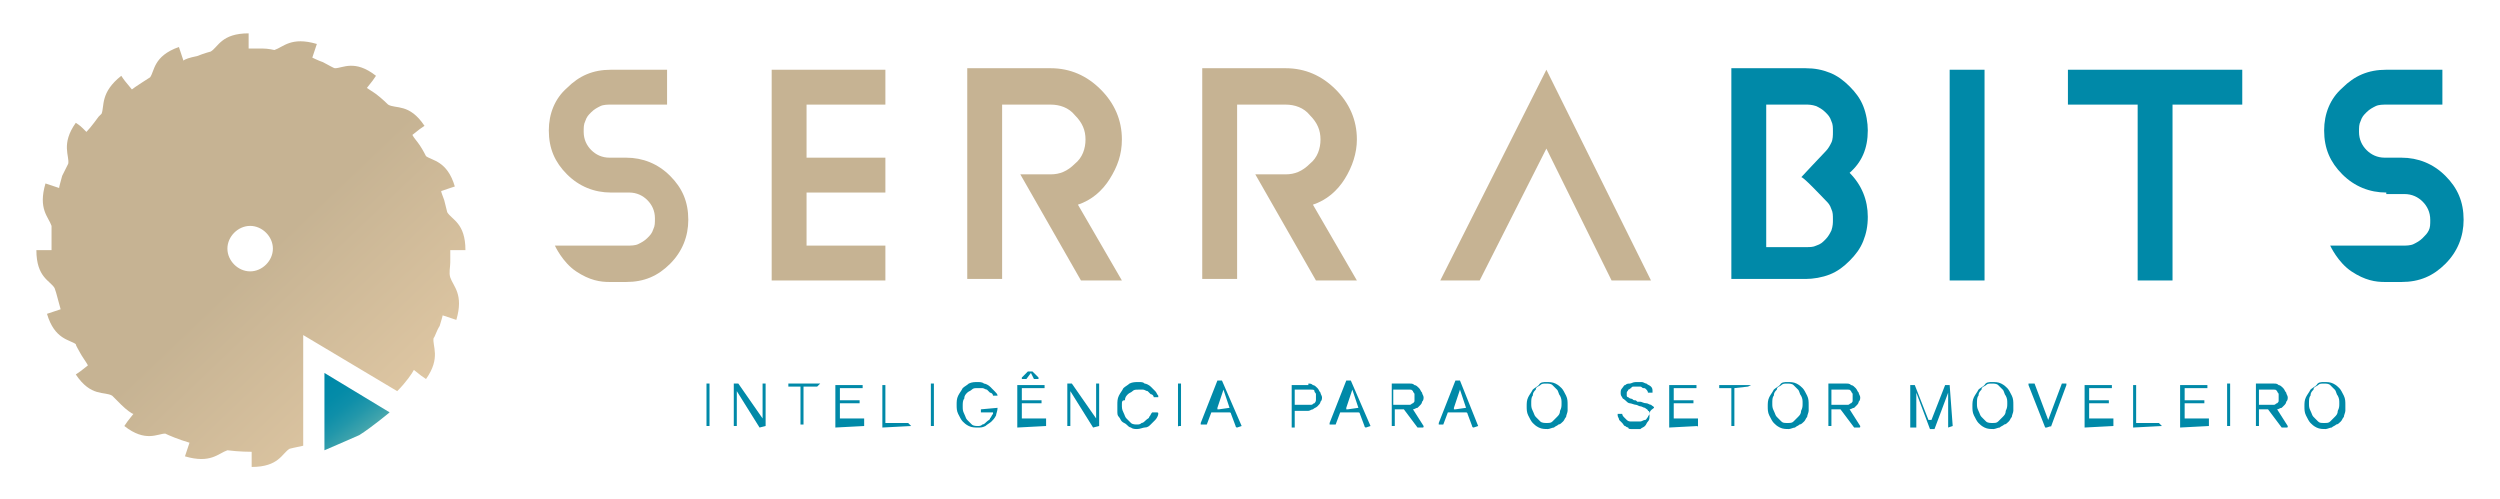 <?xml version="1.0" encoding="utf-8"?>
<!-- Generator: Adobe Illustrator 22.1.0, SVG Export Plug-In . SVG Version: 6.00 Build 0)  -->
<svg version="1.1" id="Camada_1" xmlns="http://www.w3.org/2000/svg" xmlns:xlink="http://www.w3.org/1999/xlink" x="0px" y="0px"
	 viewBox="0 0 164.9 32.9" style="enable-background:new 0 0 164.9 32.9;" xml:space="preserve">
<style type="text/css">
	.st0{fill:#C6B393;}
	.st1{fill:#0089A8;}
	.st2{fill:url(#SVGID_1_);}
	.st3{fill:url(#SVGID_2_);}
</style>
<g>
	<path class="st0" d="M58.4,4.6v2.3h-5.2v3.5h5.2v2.3h-5.2v3.5h5.2v2.3h-7.5V4.6H58.4z"/>
	<path class="st0" d="M73.2,11.8C73.7,11,74,10.2,74,9.2c0-1.3-0.5-2.4-1.4-3.3c-0.9-0.9-2-1.4-3.3-1.4h-5.5v13.9h2.3v-2.2v-2.4
		v-2.3V8.4V6.9h3.2c0.6,0,1.2,0.2,1.6,0.7c0.5,0.5,0.7,1,0.7,1.6c0,0.6-0.2,1.2-0.7,1.6c-0.5,0.5-1,0.7-1.6,0.7l-2,0l4,7H74l-2.9-5
		C72,13.2,72.7,12.6,73.2,11.8z"/>
	<path class="st0" d="M88.7,11.8c0.5-0.8,0.8-1.7,0.8-2.6c0-1.3-0.5-2.4-1.4-3.3c-0.9-0.9-2-1.4-3.3-1.4h-5.5v13.9h2.3v-2.2v-2.4
		v-2.3V8.4V6.9h3.2c0.6,0,1.2,0.2,1.6,0.7c0.5,0.5,0.7,1,0.7,1.6c0,0.6-0.2,1.2-0.7,1.6c-0.5,0.5-1,0.7-1.6,0.7l-2,0l4,7h2.7l-2.9-5
		C87.5,13.2,88.2,12.6,88.7,11.8z"/>
	<polygon class="st0" points="106.3,18.5 108.9,18.5 102,4.6 95,18.5 97.6,18.5 102,9.8 	"/>
	<path class="st1" d="M128.6,4.6h2.3v13.9h-2.3V4.6z"/>
	<path class="st1" d="M136.3,4.6h11.6v2.3h-4.6v11.6H141V6.9h-4.6V4.6z"/>
	<path class="st1" d="M157.4,12.7c-1.1,0-2.1-0.4-2.9-1.2c-0.8-0.8-1.2-1.7-1.2-2.9c0-1.1,0.4-2.1,1.2-2.8c0.8-0.8,1.7-1.2,2.9-1.2
		h3.7v2.3h-3.7c-0.2,0-0.5,0-0.7,0.1c-0.2,0.1-0.4,0.2-0.6,0.4c-0.2,0.2-0.3,0.3-0.4,0.6c-0.1,0.2-0.1,0.4-0.1,0.7
		c0,0.5,0.2,0.9,0.5,1.2c0.3,0.3,0.7,0.5,1.2,0.5h1.1c1.1,0,2.1,0.4,2.9,1.2c0.8,0.8,1.2,1.7,1.2,2.9c0,1.1-0.4,2.1-1.2,2.9
		c-0.8,0.8-1.7,1.2-2.9,1.2c0,0-0.8,0-1.1,0c-0.6,0-1.3-0.1-2.2-0.7c-0.9-0.6-1.4-1.7-1.4-1.7h4.8c0.2,0,0.5,0,0.7-0.1
		c0.2-0.1,0.4-0.2,0.6-0.4c0.2-0.2,0.3-0.3,0.4-0.5c0.1-0.2,0.1-0.4,0.1-0.7c0-0.5-0.2-0.9-0.5-1.2c-0.3-0.3-0.7-0.5-1.2-0.5H157.4z
		"/>
	<path class="st0" d="M40.3,12.7c-1.1,0-2.1-0.4-2.9-1.2c-0.8-0.8-1.2-1.7-1.2-2.9c0-1.1,0.4-2.1,1.2-2.8c0.8-0.8,1.7-1.2,2.9-1.2
		H44v2.3h-3.7c-0.2,0-0.5,0-0.7,0.1c-0.2,0.1-0.4,0.2-0.6,0.4c-0.2,0.2-0.3,0.3-0.4,0.6c-0.1,0.2-0.1,0.4-0.1,0.7
		c0,0.5,0.2,0.9,0.5,1.2c0.3,0.3,0.7,0.5,1.2,0.5h1.1c1.1,0,2.1,0.4,2.9,1.2c0.8,0.8,1.2,1.7,1.2,2.9c0,1.1-0.4,2.1-1.2,2.9
		c-0.8,0.8-1.7,1.2-2.9,1.2c0,0-0.8,0-1.1,0c-0.6,0-1.3-0.1-2.2-0.7c-0.9-0.6-1.4-1.7-1.4-1.7h4.8c0.2,0,0.5,0,0.7-0.1
		c0.2-0.1,0.4-0.2,0.6-0.4c0.2-0.2,0.3-0.3,0.4-0.6c0.1-0.2,0.1-0.4,0.1-0.7c0-0.5-0.2-0.9-0.5-1.2c-0.3-0.3-0.7-0.5-1.2-0.5H40.3z"
		/>
	<path class="st1" d="M123.2,8.6c0-0.5-0.1-1.1-0.3-1.6c-0.2-0.5-0.5-0.9-0.9-1.3c-0.4-0.4-0.8-0.7-1.3-0.9c-0.5-0.2-1-0.3-1.6-0.3
		h-4.9v13.9h4.9c0.5,0,1.1-0.1,1.6-0.3c0.5-0.2,0.9-0.5,1.3-0.9c0.4-0.4,0.7-0.8,0.9-1.3c0.2-0.5,0.3-1,0.3-1.6
		c0-1.1-0.4-2.1-1.2-2.9C122.8,10.7,123.2,9.8,123.2,8.6z M120.4,13.2c0.2,0.2,0.3,0.3,0.4,0.6c0.1,0.2,0.1,0.4,0.1,0.7
		c0,0.2,0,0.4-0.1,0.7c-0.1,0.2-0.2,0.4-0.4,0.6c-0.2,0.2-0.3,0.3-0.6,0.4c-0.2,0.1-0.4,0.1-0.7,0.1h-2.6v-1.6v-1.8v-2.3v-2V6.9h2.6
		c0.2,0,0.4,0,0.7,0.1c0.2,0.1,0.4,0.2,0.6,0.4c0.2,0.2,0.3,0.3,0.4,0.6c0.1,0.2,0.1,0.4,0.1,0.7c0,0.2,0,0.5-0.1,0.7
		c-0.1,0.2-0.2,0.4-0.4,0.6c-0.2,0.2-1.6,1.7-1.6,1.7l0,0C118.8,11.5,120.3,13.1,120.4,13.2z"/>
	<g>
		<path class="st1" d="M46.6,28.1l0-2.8c0,0,0,0,0,0c0,0,0,0,0,0h0.2c0,0,0,0,0,0c0,0,0,0,0,0l0,2.8c0,0,0,0,0,0c0,0,0,0,0,0
			L46.6,28.1C46.6,28.2,46.6,28.2,46.6,28.1C46.6,28.2,46.6,28.1,46.6,28.1z"/>
		<path class="st1" d="M50.5,28.1C50.5,28.1,50.5,28.2,50.5,28.1C50.5,28.2,50.5,28.2,50.5,28.1l-0.4,0.1c0,0,0,0,0,0c0,0,0,0,0,0
			l-1.5-2.4c0,0,0,0,0,0c0,0,0,0,0,0l0,2.3c0,0,0,0,0,0c0,0,0,0,0,0h-0.2c0,0,0,0,0,0c0,0,0,0,0,0l0-2.8c0,0,0,0,0,0c0,0,0,0,0,0
			h0.2c0,0,0,0,0.1,0l1.6,2.3c0,0,0,0,0,0c0,0,0,0,0,0l0-2.3c0,0,0,0,0,0c0,0,0,0,0,0h0.2c0,0,0,0,0,0c0,0,0,0,0,0L50.5,28.1z"/>
		<path class="st1" d="M53.9,25.5C53.9,25.5,53.9,25.5,53.9,25.5C53.9,25.5,53.9,25.5,53.9,25.5L53,25.5c0,0,0,0,0,0c0,0,0,0,0,0
			l0,2.5c0,0,0,0,0,0c0,0,0,0,0,0h-0.2c0,0,0,0,0,0c0,0,0,0,0,0l0-2.5c0,0,0,0,0,0c0,0,0,0,0,0h-0.8c0,0,0,0,0,0c0,0,0,0,0,0l0-0.2
			c0,0,0,0,0,0c0,0,0,0,0,0h2.1c0,0,0,0,0,0c0,0,0,0,0,0L53.9,25.5z"/>
		<path class="st1" d="M57,28.1C57,28.1,57,28.2,57,28.1C57,28.2,57,28.2,57,28.1l-1.9,0.1c0,0,0,0,0,0c0,0,0,0,0,0l0-2.8
			c0,0,0,0,0,0c0,0,0,0,0,0h1.8c0,0,0,0,0,0c0,0,0,0,0,0l0,0.2c0,0,0,0,0,0c0,0,0,0,0,0h-1.5c0,0,0,0,0,0c0,0,0,0,0,0l0,0.8
			c0,0,0,0,0,0c0,0,0,0,0,0h1.3c0,0,0,0,0,0c0,0,0,0,0,0l0,0.2c0,0,0,0,0,0c0,0,0,0,0,0h-1.3c0,0,0,0,0,0c0,0,0,0,0,0l0,1
			c0,0,0,0,0,0c0,0,0,0,0,0h1.5c0,0,0,0,0.1,0c0,0,0,0,0,0L57,28.1z"/>
		<path class="st1" d="M60.1,28.1C60.1,28.1,60.1,28.2,60.1,28.1C60.1,28.2,60.1,28.2,60.1,28.1l-1.9,0.1c0,0,0,0,0,0c0,0,0,0,0,0
			l0-2.8c0,0,0,0,0,0c0,0,0,0,0,0h0.2c0,0,0,0,0,0c0,0,0,0,0,0l0,2.5c0,0,0,0,0,0c0,0,0,0,0,0h1.5c0,0,0,0,0,0c0,0,0,0,0,0
			L60.1,28.1z"/>
		<path class="st1" d="M61.4,28.1l0-2.8c0,0,0,0,0,0c0,0,0,0,0,0h0.2c0,0,0,0,0,0c0,0,0,0,0,0l0,2.8c0,0,0,0,0,0c0,0,0,0,0,0
			L61.4,28.1C61.4,28.2,61.4,28.2,61.4,28.1C61.4,28.2,61.4,28.1,61.4,28.1z"/>
		<path class="st1" d="M65.8,26.9c0,0.2-0.1,0.4-0.1,0.5c-0.1,0.2-0.2,0.3-0.3,0.4c-0.1,0.1-0.3,0.2-0.4,0.3
			c-0.2,0.1-0.3,0.1-0.5,0.1c-0.2,0-0.4,0-0.6-0.1c-0.2-0.1-0.3-0.2-0.4-0.3c-0.1-0.1-0.2-0.3-0.3-0.5c-0.1-0.2-0.1-0.4-0.1-0.6
			c0-0.2,0-0.4,0.1-0.6c0.1-0.2,0.2-0.3,0.3-0.5c0.1-0.1,0.3-0.2,0.4-0.3c0.2-0.1,0.4-0.1,0.6-0.1c0.1,0,0.3,0,0.4,0.1
			c0.1,0,0.3,0.1,0.4,0.2c0.1,0.1,0.2,0.2,0.3,0.3c0.1,0.1,0.2,0.2,0.2,0.3c0,0,0,0,0,0c0,0,0,0,0,0c0,0,0,0,0,0c0,0,0,0,0,0h-0.2
			c0,0,0,0-0.1,0c0-0.1-0.1-0.2-0.2-0.2c-0.1-0.1-0.1-0.1-0.2-0.2c-0.1,0-0.2-0.1-0.3-0.1c-0.1,0-0.2,0-0.3,0c-0.2,0-0.3,0-0.4,0.1
			c-0.1,0.1-0.2,0.1-0.3,0.2c-0.1,0.1-0.2,0.2-0.2,0.4c-0.1,0.1-0.1,0.3-0.1,0.5c0,0.2,0,0.3,0.1,0.5c0.1,0.2,0.1,0.3,0.2,0.4
			c0.1,0.1,0.2,0.2,0.3,0.3c0.1,0.1,0.3,0.1,0.4,0.1c0.1,0,0.2,0,0.3-0.1c0.1,0,0.2-0.1,0.3-0.2c0.1-0.1,0.2-0.1,0.2-0.2
			c0.1-0.1,0.1-0.2,0.2-0.3c0,0,0,0,0-0.1c0,0,0,0-0.1,0h-0.7c0,0,0,0,0,0c0,0,0,0,0,0v-0.2c0,0,0,0,0,0c0,0,0,0,0,0L65.8,26.9
			C65.8,26.8,65.8,26.8,65.8,26.9C65.8,26.9,65.8,26.9,65.8,26.9z"/>
		<path class="st1" d="M69,28.1C69,28.1,69,28.2,69,28.1C68.9,28.2,68.9,28.2,69,28.1l-1.9,0.1c0,0,0,0,0,0c0,0,0,0,0,0l0-2.8
			c0,0,0,0,0,0c0,0,0,0,0,0h1.8c0,0,0,0,0,0c0,0,0,0,0,0l0,0.2c0,0,0,0,0,0c0,0,0,0,0,0h-1.5c0,0,0,0,0,0c0,0,0,0,0,0l0,0.8
			c0,0,0,0,0,0c0,0,0,0,0,0h1.3c0,0,0,0,0,0c0,0,0,0,0,0l0,0.2c0,0,0,0,0,0c0,0,0,0,0,0h-1.3c0,0,0,0,0,0c0,0,0,0,0,0l0,1
			c0,0,0,0,0,0c0,0,0,0,0,0h1.5c0,0,0,0,0.1,0c0,0,0,0,0,0L69,28.1z M68.5,24.9C68.5,24.9,68.6,25,68.5,24.9c0,0.1,0,0.1,0,0.1h-0.2
			c0,0,0,0-0.1,0L68,24.6c0,0,0,0,0,0c0,0,0,0,0,0L67.7,25c0,0,0,0-0.1,0h-0.1c0,0,0,0-0.1,0c0,0,0,0,0-0.1l0.4-0.4c0,0,0,0,0.1,0
			h0.1c0,0,0,0,0.1,0L68.5,24.9z"/>
		<path class="st1" d="M72.5,28.1C72.5,28.1,72.5,28.2,72.5,28.1C72.5,28.2,72.5,28.2,72.5,28.1l-0.4,0.1c0,0,0,0,0,0c0,0,0,0,0,0
			l-1.5-2.4c0,0,0,0,0,0c0,0,0,0,0,0l0,2.3c0,0,0,0,0,0c0,0,0,0,0,0h-0.2c0,0,0,0,0,0c0,0,0,0,0,0l0-2.8c0,0,0,0,0,0c0,0,0,0,0,0
			h0.2c0,0,0,0,0.1,0l1.6,2.3c0,0,0,0,0,0c0,0,0,0,0,0l0-2.3c0,0,0,0,0,0c0,0,0,0,0,0h0.2c0,0,0,0,0,0c0,0,0,0,0,0L72.5,28.1z"/>
		<path class="st1" d="M76.4,27.3c0,0.1-0.1,0.3-0.2,0.4c-0.1,0.1-0.2,0.2-0.3,0.3c-0.1,0.1-0.2,0.2-0.4,0.2c-0.1,0-0.3,0.1-0.5,0.1
			c-0.1,0-0.3,0-0.4-0.1c-0.1,0-0.2-0.1-0.3-0.2c-0.1-0.1-0.2-0.1-0.3-0.2c-0.1-0.1-0.1-0.2-0.2-0.3c-0.1-0.1-0.1-0.2-0.1-0.4
			c0-0.1,0-0.3,0-0.4c0-0.2,0-0.4,0.1-0.6c0.1-0.2,0.2-0.3,0.3-0.5c0.1-0.1,0.3-0.2,0.4-0.3c0.2-0.1,0.4-0.1,0.6-0.1
			c0.2,0,0.3,0,0.4,0.1c0.1,0,0.3,0.1,0.4,0.2c0.1,0.1,0.2,0.2,0.3,0.3c0.1,0.1,0.1,0.2,0.2,0.3c0,0,0,0.1,0,0.1c0,0,0,0-0.1,0h-0.2
			c0,0,0,0,0,0c0,0,0,0,0,0c0-0.1-0.1-0.2-0.2-0.2c-0.1-0.1-0.1-0.1-0.2-0.2c-0.1,0-0.2-0.1-0.3-0.1c-0.1,0-0.2,0-0.3,0
			c-0.2,0-0.3,0-0.4,0.1c-0.1,0.1-0.2,0.1-0.3,0.2c-0.1,0.1-0.2,0.2-0.2,0.4C74,26.4,74,26.5,74,26.7c0,0.2,0,0.3,0.1,0.5
			c0.1,0.2,0.1,0.3,0.2,0.4c0.1,0.1,0.2,0.2,0.3,0.3c0.1,0.1,0.3,0.1,0.4,0.1c0.1,0,0.2,0,0.3-0.1c0.1,0,0.2-0.1,0.3-0.2
			c0.1-0.1,0.2-0.1,0.2-0.2c0.1-0.1,0.1-0.2,0.2-0.3c0,0,0,0,0,0c0,0,0,0,0,0h0.2c0,0,0,0,0,0C76.4,27.2,76.4,27.2,76.4,27.3
			C76.4,27.2,76.4,27.2,76.4,27.3C76.4,27.2,76.4,27.2,76.4,27.3z"/>
		<path class="st1" d="M77.7,28.1l0-2.8c0,0,0,0,0,0c0,0,0,0,0,0h0.2c0,0,0,0,0,0c0,0,0,0,0,0l0,2.8c0,0,0,0,0,0c0,0,0,0,0,0
			L77.7,28.1C77.8,28.2,77.7,28.2,77.7,28.1C77.7,28.2,77.7,28.1,77.7,28.1z"/>
		<path class="st1" d="M81.9,28.1C81.9,28.1,81.9,28.2,81.9,28.1C81.9,28.2,81.9,28.2,81.9,28.1l-0.3,0.1c0,0-0.1,0-0.1-0.1
			l-0.3-0.8c0,0,0-0.1-0.1-0.1h-1.1c0,0-0.1,0-0.1,0l-0.3,0.8c0,0,0,0-0.1,0h-0.2c0,0,0,0-0.1,0c0,0,0,0,0-0.1l1.1-2.8c0,0,0,0,0,0
			c0,0,0,0,0,0h0.2c0,0,0,0,0.1,0L81.9,28.1z M81.1,26.9l-0.4-1.2c0,0,0,0,0,0c0,0,0,0,0,0c0,0,0,0,0,0c0,0,0,0,0,0l-0.4,1.2
			c0,0,0,0,0,0.1c0,0,0,0,0.1,0L81.1,26.9C81.1,27,81.1,27,81.1,26.9C81.1,26.9,81.1,26.9,81.1,26.9z"/>
		<path class="st1" d="M86.3,25.3c0.1,0,0.2,0,0.3,0.1c0.1,0,0.2,0.1,0.3,0.2c0.1,0.1,0.1,0.2,0.2,0.3c0,0.1,0.1,0.2,0.1,0.3
			c0,0.1,0,0.2-0.1,0.3c0,0.1-0.1,0.2-0.2,0.3c-0.1,0.1-0.2,0.1-0.3,0.2c-0.1,0-0.2,0.1-0.3,0.1h-0.9c0,0,0,0,0,0c0,0,0,0,0,0l0,1.1
			c0,0,0,0,0,0c0,0,0,0,0,0h-0.2c0,0,0,0,0,0c0,0,0,0,0,0l0-2.8c0,0,0,0,0,0c0,0,0,0,0,0H86.3z M86.3,26.7c0.1,0,0.2,0,0.2,0
			c0.1,0,0.1-0.1,0.2-0.1c0,0,0.1-0.1,0.1-0.2c0-0.1,0-0.1,0-0.2c0-0.1,0-0.1,0-0.2c0-0.1-0.1-0.1-0.1-0.2c0-0.1-0.1-0.1-0.2-0.1
			c-0.1,0-0.1,0-0.2,0h-0.9c0,0,0,0,0,0c0,0,0,0,0,0l0,1c0,0,0,0,0,0c0,0,0,0,0,0H86.3z"/>
		<path class="st1" d="M90.4,28.1C90.4,28.1,90.4,28.2,90.4,28.1C90.4,28.2,90.4,28.2,90.4,28.1l-0.3,0.1c0,0-0.1,0-0.1-0.1
			l-0.3-0.8c0,0,0-0.1-0.1-0.1h-1.1c0,0-0.1,0-0.1,0l-0.3,0.8c0,0,0,0-0.1,0h-0.2c0,0,0,0-0.1,0c0,0,0,0,0-0.1l1.1-2.8c0,0,0,0,0,0
			c0,0,0,0,0,0h0.2c0,0,0,0,0.1,0L90.4,28.1z M89.6,26.9l-0.4-1.2c0,0,0,0,0,0c0,0,0,0,0,0c0,0,0,0,0,0c0,0,0,0,0,0l-0.4,1.2
			c0,0,0,0,0,0.1c0,0,0,0,0.1,0L89.6,26.9C89.6,27,89.6,27,89.6,26.9C89.6,26.9,89.6,26.9,89.6,26.9z"/>
		<path class="st1" d="M93.9,28.1C93.9,28.1,93.9,28.1,93.9,28.1C93.9,28.1,93.9,28.1,93.9,28.1C93.9,28.2,93.9,28.2,93.9,28.1
			c0,0.1,0,0.1-0.1,0.1h-0.2c0,0,0,0-0.1,0L92.6,27c0,0,0,0,0,0h-0.6c0,0,0,0,0,0c0,0,0,0,0,0l0,1.1c0,0,0,0,0,0c0,0,0,0,0,0h-0.2
			c0,0,0,0,0,0c0,0,0,0,0,0l0-2.8c0,0,0,0,0,0c0,0,0,0,0,0h1.2c0.1,0,0.2,0,0.3,0.1c0.1,0,0.2,0.1,0.3,0.2c0.1,0.1,0.1,0.2,0.2,0.3
			c0,0.1,0.1,0.2,0.1,0.3c0,0.1,0,0.2-0.1,0.3c0,0.1-0.1,0.2-0.1,0.2c-0.1,0.1-0.1,0.1-0.2,0.2c-0.1,0-0.2,0.1-0.3,0.1c0,0,0,0,0,0
			c0,0,0,0,0,0L93.9,28.1z M92.8,26.7c0.1,0,0.2,0,0.2,0c0.1,0,0.1-0.1,0.2-0.1c0.1-0.1,0.1-0.1,0.1-0.2c0-0.1,0-0.1,0-0.2
			c0-0.1,0-0.1,0-0.2c0-0.1-0.1-0.1-0.1-0.2c-0.1-0.1-0.1-0.1-0.2-0.1c-0.1,0-0.1,0-0.2,0h-0.9c0,0,0,0,0,0c0,0,0,0,0,0l0,1
			c0,0,0,0,0,0c0,0,0,0,0,0H92.8z"/>
		<path class="st1" d="M97.5,28.1C97.5,28.1,97.5,28.2,97.5,28.1C97.5,28.2,97.5,28.2,97.5,28.1l-0.3,0.1c0,0-0.1,0-0.1-0.1
			l-0.3-0.8c0,0,0-0.1-0.1-0.1h-1.1c0,0-0.1,0-0.1,0l-0.3,0.8c0,0,0,0-0.1,0H95c0,0,0,0-0.1,0c0,0,0,0,0-0.1l1.1-2.8c0,0,0,0,0,0
			c0,0,0,0,0,0h0.2c0,0,0,0,0.1,0L97.5,28.1z M96.7,26.9l-0.4-1.2c0,0,0,0,0,0c0,0,0,0,0,0c0,0,0,0,0,0c0,0,0,0,0,0l-0.4,1.2
			c0,0,0,0,0,0.1c0,0,0,0,0.1,0L96.7,26.9C96.7,27,96.7,27,96.7,26.9C96.7,26.9,96.7,26.9,96.7,26.9z"/>
		<path class="st1" d="M102,25.2c0.2,0,0.4,0,0.6,0.1c0.2,0.1,0.3,0.2,0.4,0.3c0.1,0.1,0.2,0.3,0.3,0.5c0.1,0.2,0.1,0.4,0.1,0.6
			c0,0.1,0,0.3,0,0.4c0,0.1-0.1,0.3-0.1,0.4c-0.1,0.1-0.1,0.2-0.2,0.3c-0.1,0.1-0.2,0.2-0.3,0.2c-0.1,0.1-0.2,0.1-0.3,0.2
			c-0.1,0-0.3,0.1-0.4,0.1c-0.2,0-0.4,0-0.6-0.1c-0.2-0.1-0.3-0.2-0.4-0.3c-0.1-0.1-0.2-0.3-0.3-0.5c-0.1-0.2-0.1-0.4-0.1-0.6
			c0-0.2,0-0.4,0.1-0.6c0.1-0.2,0.2-0.3,0.3-0.5c0.1-0.1,0.3-0.2,0.4-0.3C101.6,25.2,101.8,25.2,102,25.2z M102,27.9
			c0.2,0,0.3,0,0.4-0.1c0.1-0.1,0.2-0.2,0.3-0.3c0.1-0.1,0.2-0.2,0.2-0.4c0.1-0.2,0.1-0.3,0.1-0.5c0-0.2,0-0.3-0.1-0.5
			c-0.1-0.1-0.1-0.3-0.2-0.4c-0.1-0.1-0.2-0.2-0.3-0.3c-0.1-0.1-0.3-0.1-0.4-0.1c-0.2,0-0.3,0-0.4,0.1c-0.1,0.1-0.3,0.1-0.3,0.3
			c-0.1,0.1-0.2,0.2-0.2,0.4c-0.1,0.1-0.1,0.3-0.1,0.5c0,0.2,0,0.3,0.1,0.5c0.1,0.2,0.1,0.3,0.2,0.4c0.1,0.1,0.2,0.2,0.3,0.3
			C101.7,27.9,101.9,27.9,102,27.9z"/>
		<path class="st1" d="M108.8,27.4c0,0.2,0,0.3-0.1,0.4c-0.1,0.1-0.1,0.2-0.2,0.3c-0.1,0.1-0.2,0.1-0.3,0.2c-0.1,0-0.3,0-0.4,0
			c-0.1,0-0.2,0-0.2,0c-0.1,0-0.2,0-0.2-0.1c-0.1,0-0.2-0.1-0.2-0.1c-0.1,0-0.1-0.1-0.2-0.2c-0.1-0.1-0.1-0.1-0.2-0.2
			c0-0.1-0.1-0.2-0.1-0.3c0,0,0,0,0-0.1c0,0,0,0,0.1,0h0.2c0,0,0,0,0,0c0,0,0,0,0,0c0,0.1,0.1,0.2,0.1,0.2c0.1,0.1,0.1,0.1,0.2,0.2
			c0.1,0.1,0.2,0.1,0.3,0.1c0.1,0,0.2,0,0.3,0c0.1,0,0.2,0,0.3,0c0.1,0,0.2-0.1,0.3-0.1c0.1,0,0.1-0.1,0.2-0.2
			c0-0.1,0.1-0.1,0.1-0.2c0-0.1,0-0.2-0.1-0.2c0-0.1-0.1-0.1-0.2-0.2c-0.1,0-0.2-0.1-0.3-0.1c-0.1,0-0.2-0.1-0.3-0.1
			c-0.1,0-0.3-0.1-0.4-0.1c-0.1,0-0.2-0.1-0.3-0.2c-0.1-0.1-0.2-0.1-0.2-0.2c-0.1-0.1-0.1-0.2-0.1-0.3c0-0.1,0-0.2,0.1-0.3
			c0.1-0.1,0.1-0.2,0.2-0.2c0.1-0.1,0.2-0.1,0.3-0.1c0.1,0,0.2-0.1,0.4-0.1c0.1,0,0.2,0,0.4,0c0.1,0,0.2,0.1,0.3,0.1
			c0.1,0.1,0.2,0.1,0.3,0.2c0.1,0.1,0.1,0.2,0.1,0.3c0,0,0,0,0,0.1c0,0,0,0-0.1,0h-0.2c0,0,0,0,0,0c0,0,0,0,0,0
			c0-0.1-0.1-0.2-0.1-0.2c-0.1-0.1-0.1-0.1-0.2-0.1c-0.1,0-0.1-0.1-0.2-0.1c-0.1,0-0.1,0-0.2,0c-0.1,0-0.1,0-0.2,0
			c-0.1,0-0.2,0-0.2,0.1c-0.1,0-0.1,0.1-0.2,0.1c0,0.1-0.1,0.1-0.1,0.2c0,0.1,0,0.1,0,0.2c0,0.1,0.1,0.1,0.1,0.1
			c0,0,0.1,0.1,0.2,0.1c0.1,0,0.1,0.1,0.2,0.1c0.1,0,0.1,0,0.2,0.1c0.1,0,0.1,0,0.2,0c0.1,0,0.2,0.1,0.4,0.1c0.1,0,0.2,0.1,0.3,0.1
			c0.1,0.1,0.2,0.1,0.2,0.2C108.8,27.1,108.8,27.2,108.8,27.4z"/>
		<path class="st1" d="M112,28.1C112,28.1,112,28.2,112,28.1C112,28.2,111.9,28.2,112,28.1l-1.9,0.1c0,0,0,0,0,0c0,0,0,0,0,0l0-2.8
			c0,0,0,0,0,0c0,0,0,0,0,0h1.8c0,0,0,0,0,0c0,0,0,0,0,0l0,0.2c0,0,0,0,0,0c0,0,0,0,0,0h-1.5c0,0,0,0,0,0c0,0,0,0,0,0l0,0.8
			c0,0,0,0,0,0c0,0,0,0,0,0h1.3c0,0,0,0,0,0c0,0,0,0,0,0l0,0.2c0,0,0,0,0,0c0,0,0,0,0,0h-1.3c0,0,0,0,0,0c0,0,0,0,0,0l0,1
			c0,0,0,0,0,0c0,0,0,0,0,0h1.5c0,0,0,0,0.1,0c0,0,0,0,0,0L112,28.1z"/>
		<path class="st1" d="M115.3,25.5C115.3,25.5,115.3,25.5,115.3,25.5C115.3,25.5,115.3,25.5,115.3,25.5l-0.9,0.1c0,0,0,0,0,0
			c0,0,0,0,0,0l0,2.5c0,0,0,0,0,0c0,0,0,0,0,0h-0.2c0,0,0,0,0,0c0,0,0,0,0,0l0-2.5c0,0,0,0,0,0c0,0,0,0,0,0h-0.8c0,0,0,0,0,0
			c0,0,0,0,0,0l0-0.2c0,0,0,0,0,0c0,0,0,0,0,0h2.1c0,0,0,0,0,0c0,0,0,0,0,0L115.3,25.5z"/>
		<path class="st1" d="M117.9,25.2c0.2,0,0.4,0,0.6,0.1c0.2,0.1,0.3,0.2,0.4,0.3c0.1,0.1,0.2,0.3,0.3,0.5c0.1,0.2,0.1,0.4,0.1,0.6
			c0,0.1,0,0.3,0,0.4c0,0.1-0.1,0.3-0.1,0.4c-0.1,0.1-0.1,0.2-0.2,0.3c-0.1,0.1-0.2,0.2-0.3,0.2c-0.1,0.1-0.2,0.1-0.3,0.2
			c-0.1,0-0.3,0.1-0.4,0.1c-0.2,0-0.4,0-0.6-0.1c-0.2-0.1-0.3-0.2-0.4-0.3c-0.1-0.1-0.2-0.3-0.3-0.5c-0.1-0.2-0.1-0.4-0.1-0.6
			c0-0.2,0-0.4,0.1-0.6c0.1-0.2,0.2-0.3,0.3-0.5c0.1-0.1,0.3-0.2,0.4-0.3C117.5,25.2,117.7,25.2,117.9,25.2z M117.9,27.9
			c0.2,0,0.3,0,0.4-0.1c0.1-0.1,0.2-0.2,0.3-0.3c0.1-0.1,0.2-0.2,0.2-0.4c0.1-0.2,0.1-0.3,0.1-0.5c0-0.2,0-0.3-0.1-0.5
			c-0.1-0.1-0.1-0.3-0.2-0.4c-0.1-0.1-0.2-0.2-0.3-0.3c-0.1-0.1-0.3-0.1-0.4-0.1c-0.2,0-0.3,0-0.4,0.1c-0.1,0.1-0.3,0.1-0.3,0.3
			c-0.1,0.1-0.2,0.2-0.2,0.4c-0.1,0.1-0.1,0.3-0.1,0.5c0,0.2,0,0.3,0.1,0.5c0.1,0.2,0.1,0.3,0.2,0.4c0.1,0.1,0.2,0.2,0.3,0.3
			C117.6,27.9,117.7,27.9,117.9,27.9z"/>
		<path class="st1" d="M122.7,28.1C122.7,28.1,122.7,28.1,122.7,28.1C122.7,28.1,122.7,28.1,122.7,28.1
			C122.7,28.2,122.7,28.2,122.7,28.1c0,0.1,0,0.1-0.1,0.1h-0.2c0,0,0,0-0.1,0l-0.9-1.2c0,0,0,0,0,0h-0.6c0,0,0,0,0,0c0,0,0,0,0,0
			l0,1.1c0,0,0,0,0,0c0,0,0,0,0,0h-0.2c0,0,0,0,0,0c0,0,0,0,0,0l0-2.8c0,0,0,0,0,0c0,0,0,0,0,0h1.2c0.1,0,0.2,0,0.3,0.1
			c0.1,0,0.2,0.1,0.3,0.2c0.1,0.1,0.1,0.2,0.2,0.3c0,0.1,0.1,0.2,0.1,0.3c0,0.1,0,0.2-0.1,0.3c0,0.1-0.1,0.2-0.1,0.2
			c-0.1,0.1-0.1,0.1-0.2,0.2c-0.1,0-0.2,0.1-0.3,0.1c0,0,0,0,0,0c0,0,0,0,0,0L122.7,28.1z M121.7,26.7c0.1,0,0.2,0,0.2,0
			c0.1,0,0.1-0.1,0.2-0.1c0.1-0.1,0.1-0.1,0.1-0.2c0-0.1,0-0.1,0-0.2c0-0.1,0-0.1,0-0.2c0-0.1-0.1-0.1-0.1-0.2
			c-0.1-0.1-0.1-0.1-0.2-0.1c-0.1,0-0.1,0-0.2,0h-0.9c0,0,0,0,0,0c0,0,0,0,0,0l0,1c0,0,0,0,0,0c0,0,0,0,0,0H121.7z"/>
		<path class="st1" d="M128.8,28.1C128.8,28.1,128.8,28.2,128.8,28.1C128.8,28.2,128.8,28.2,128.8,28.1l-0.3,0.1c0,0,0,0,0,0
			c0,0,0,0,0,0l0-2.3c0,0,0,0,0,0c0,0,0,0,0,0c0,0,0,0,0,0c0,0,0,0,0,0l-0.9,2.4c0,0,0,0,0,0c0,0,0,0,0,0h-0.2c0,0-0.1,0-0.1,0
			l-0.9-2.4c0,0,0,0,0,0c0,0,0,0,0,0c0,0,0,0,0,0c0,0,0,0,0,0l0,2.3c0,0,0,0,0,0c0,0,0,0,0,0H126c0,0,0,0,0,0c0,0,0,0,0,0l0-2.8
			c0,0,0,0,0,0c0,0,0,0,0,0h0.3c0,0,0,0,0,0c0,0,0,0,0,0l0.9,2.3c0,0,0,0,0.1,0c0,0,0,0,0.1,0l0.9-2.3c0,0,0,0,0,0c0,0,0,0,0,0h0.3
			c0,0,0,0,0,0c0,0,0,0,0,0L128.8,28.1z"/>
		<path class="st1" d="M131.4,25.2c0.2,0,0.4,0,0.6,0.1c0.2,0.1,0.3,0.2,0.4,0.3c0.1,0.1,0.2,0.3,0.3,0.5c0.1,0.2,0.1,0.4,0.1,0.6
			c0,0.1,0,0.3,0,0.4c0,0.1-0.1,0.3-0.1,0.4c-0.1,0.1-0.1,0.2-0.2,0.3c-0.1,0.1-0.2,0.2-0.3,0.2c-0.1,0.1-0.2,0.1-0.3,0.2
			c-0.1,0-0.3,0.1-0.4,0.1c-0.2,0-0.4,0-0.6-0.1c-0.2-0.1-0.3-0.2-0.4-0.3c-0.1-0.1-0.2-0.3-0.3-0.5c-0.1-0.2-0.1-0.4-0.1-0.6
			c0-0.2,0-0.4,0.1-0.6c0.1-0.2,0.2-0.3,0.3-0.5c0.1-0.1,0.3-0.2,0.4-0.3C131,25.2,131.2,25.2,131.4,25.2z M131.4,27.9
			c0.2,0,0.3,0,0.4-0.1c0.1-0.1,0.2-0.2,0.3-0.3c0.1-0.1,0.2-0.2,0.2-0.4c0.1-0.2,0.1-0.3,0.1-0.5c0-0.2,0-0.3-0.1-0.5
			c-0.1-0.1-0.1-0.3-0.2-0.4c-0.1-0.1-0.2-0.2-0.3-0.3c-0.1-0.1-0.3-0.1-0.4-0.1c-0.2,0-0.3,0-0.4,0.1c-0.1,0.1-0.3,0.1-0.3,0.3
			c-0.1,0.1-0.2,0.2-0.2,0.4c-0.1,0.1-0.1,0.3-0.1,0.5c0,0.2,0,0.3,0.1,0.5c0.1,0.2,0.1,0.3,0.2,0.4c0.1,0.1,0.2,0.2,0.3,0.3
			C131.1,27.9,131.3,27.9,131.4,27.9z"/>
		<path class="st1" d="M135.3,28.1C135.3,28.2,135.2,28.2,135.3,28.1l-0.3,0.1c0,0-0.1,0-0.1,0l-1.1-2.8c0,0,0,0,0-0.1
			c0,0,0,0,0.1,0h0.2c0,0,0.1,0,0.1,0l0.9,2.4c0,0,0,0,0,0c0,0,0,0,0,0l0.9-2.4c0,0,0,0,0.1,0h0.2c0,0,0,0,0,0c0,0,0,0,0,0.1
			L135.3,28.1z"/>
		<path class="st1" d="M139.4,28.1C139.4,28.1,139.4,28.2,139.4,28.1C139.4,28.2,139.4,28.2,139.4,28.1l-1.9,0.1c0,0,0,0,0,0
			c0,0,0,0,0,0l0-2.8c0,0,0,0,0,0c0,0,0,0,0,0h1.8c0,0,0,0,0,0c0,0,0,0,0,0l0,0.2c0,0,0,0,0,0c0,0,0,0,0,0h-1.5c0,0,0,0,0,0
			c0,0,0,0,0,0l0,0.8c0,0,0,0,0,0c0,0,0,0,0,0h1.3c0,0,0,0,0,0c0,0,0,0,0,0l0,0.2c0,0,0,0,0,0c0,0,0,0,0,0h-1.3c0,0,0,0,0,0
			c0,0,0,0,0,0l0,1c0,0,0,0,0,0c0,0,0,0,0,0h1.5c0,0,0,0,0.1,0c0,0,0,0,0,0L139.4,28.1z"/>
		<path class="st1" d="M142.6,28.1C142.6,28.1,142.5,28.2,142.6,28.1C142.5,28.2,142.5,28.2,142.6,28.1l-1.9,0.1c0,0,0,0,0,0
			c0,0,0,0,0,0l0-2.8c0,0,0,0,0,0c0,0,0,0,0,0h0.2c0,0,0,0,0,0c0,0,0,0,0,0l0,2.5c0,0,0,0,0,0c0,0,0,0,0,0h1.5c0,0,0,0,0,0
			c0,0,0,0,0,0L142.6,28.1z"/>
		<path class="st1" d="M145.7,28.1C145.7,28.1,145.7,28.2,145.7,28.1C145.6,28.2,145.6,28.2,145.7,28.1l-1.9,0.1c0,0,0,0,0,0
			c0,0,0,0,0,0l0-2.8c0,0,0,0,0,0c0,0,0,0,0,0h1.8c0,0,0,0,0,0c0,0,0,0,0,0l0,0.2c0,0,0,0,0,0c0,0,0,0,0,0h-1.5c0,0,0,0,0,0
			c0,0,0,0,0,0l0,0.8c0,0,0,0,0,0c0,0,0,0,0,0h1.3c0,0,0,0,0,0c0,0,0,0,0,0l0,0.2c0,0,0,0,0,0c0,0,0,0,0,0h-1.3c0,0,0,0,0,0
			c0,0,0,0,0,0l0,1c0,0,0,0,0,0c0,0,0,0,0,0h1.5c0,0,0,0,0.1,0c0,0,0,0,0,0L145.7,28.1z"/>
		<path class="st1" d="M146.9,28.1l0-2.8c0,0,0,0,0,0c0,0,0,0,0,0h0.2c0,0,0,0,0,0c0,0,0,0,0,0l0,2.8c0,0,0,0,0,0c0,0,0,0,0,0
			L146.9,28.1C147,28.2,147,28.2,146.9,28.1C146.9,28.2,146.9,28.1,146.9,28.1z"/>
		<path class="st1" d="M150.9,28.1C150.9,28.1,150.9,28.1,150.9,28.1C150.9,28.1,150.9,28.1,150.9,28.1
			C150.9,28.2,150.9,28.2,150.9,28.1c0,0.1,0,0.1-0.1,0.1h-0.2c0,0,0,0-0.1,0l-0.9-1.2c0,0,0,0,0,0H149c0,0,0,0,0,0c0,0,0,0,0,0
			l0,1.1c0,0,0,0,0,0c0,0,0,0,0,0h-0.2c0,0,0,0,0,0c0,0,0,0,0,0l0-2.8c0,0,0,0,0,0c0,0,0,0,0,0h1.2c0.1,0,0.2,0,0.3,0.1
			c0.1,0,0.2,0.1,0.3,0.2c0.1,0.1,0.1,0.2,0.2,0.3c0,0.1,0.1,0.2,0.1,0.3c0,0.1,0,0.2-0.1,0.3c0,0.1-0.1,0.2-0.1,0.2
			c-0.1,0.1-0.1,0.1-0.2,0.2c-0.1,0-0.2,0.1-0.3,0.1c0,0,0,0,0,0c0,0,0,0,0,0L150.9,28.1z M149.8,26.7c0.1,0,0.2,0,0.2,0
			c0.1,0,0.1-0.1,0.2-0.1c0.1-0.1,0.1-0.1,0.1-0.2c0-0.1,0-0.1,0-0.2c0-0.1,0-0.1,0-0.2c0-0.1-0.1-0.1-0.1-0.2
			c-0.1-0.1-0.1-0.1-0.2-0.1c-0.1,0-0.1,0-0.2,0H149c0,0,0,0,0,0c0,0,0,0,0,0l0,1c0,0,0,0,0,0c0,0,0,0,0,0H149.8z"/>
		<path class="st1" d="M153.3,25.2c0.2,0,0.4,0,0.6,0.1c0.2,0.1,0.3,0.2,0.4,0.3c0.1,0.1,0.2,0.3,0.3,0.5c0.1,0.2,0.1,0.4,0.1,0.6
			c0,0.1,0,0.3,0,0.4c0,0.1-0.1,0.3-0.1,0.4c-0.1,0.1-0.1,0.2-0.2,0.3c-0.1,0.1-0.2,0.2-0.3,0.2c-0.1,0.1-0.2,0.1-0.3,0.2
			c-0.1,0-0.3,0.1-0.4,0.1c-0.2,0-0.4,0-0.6-0.1c-0.2-0.1-0.3-0.2-0.4-0.3c-0.1-0.1-0.2-0.3-0.3-0.5c-0.1-0.2-0.1-0.4-0.1-0.6
			c0-0.2,0-0.4,0.1-0.6c0.1-0.2,0.2-0.3,0.3-0.5c0.1-0.1,0.3-0.2,0.4-0.3C152.9,25.2,153.1,25.2,153.3,25.2z M153.3,27.9
			c0.2,0,0.3,0,0.4-0.1c0.1-0.1,0.2-0.2,0.3-0.3c0.1-0.1,0.2-0.2,0.2-0.4c0.1-0.2,0.1-0.3,0.1-0.5c0-0.2,0-0.3-0.1-0.5
			c-0.1-0.1-0.1-0.3-0.2-0.4c-0.1-0.1-0.2-0.2-0.3-0.3c-0.1-0.1-0.3-0.1-0.4-0.1c-0.2,0-0.3,0-0.4,0.1c-0.1,0.1-0.3,0.1-0.3,0.3
			c-0.1,0.1-0.2,0.2-0.2,0.4c-0.1,0.1-0.1,0.3-0.1,0.5c0,0.2,0,0.3,0.1,0.5c0.1,0.2,0.1,0.3,0.2,0.4c0.1,0.1,0.2,0.2,0.3,0.3
			C153,27.9,153.1,27.9,153.3,27.9z"/>
	</g>
	<g>
		<linearGradient id="SVGID_1_" gradientUnits="userSpaceOnUse" x1="24.058" y1="29.05" x2="21.294" y2="25.504">
			<stop  offset="0" style="stop-color:#59AEAE"/>
			<stop  offset="0.167" style="stop-color:#3CA2AC"/>
			<stop  offset="0.366" style="stop-color:#2297AA"/>
			<stop  offset="0.569" style="stop-color:#0F8FA9"/>
			<stop  offset="0.778" style="stop-color:#048BA8"/>
			<stop  offset="1" style="stop-color:#0089A8"/>
		</linearGradient>
		<path class="st2" d="M21.4,29.7v-5.1l4.3,2.6c0,0-1.2,1-2,1.5C22.8,29.1,21.4,29.7,21.4,29.7z"/>
		<linearGradient id="SVGID_2_" gradientUnits="userSpaceOnUse" x1="17.077" y1="17.029" x2="26.804" y2="27.23">
			<stop  offset="4.498700e-04" style="stop-color:#C6B393"/>
			<stop  offset="1" style="stop-color:#DFC7A3"/>
		</linearGradient>
		<path class="st3" d="M29.7,17.3c0-0.4,0-0.8,0-0.8c0.6,0,0.6,0,1,0c0-1.8-0.9-2-1.2-2.5c0,0-0.1-0.4-0.2-0.8
			c-0.1-0.3-0.2-0.5-0.2-0.6c0.6-0.2,0.6-0.2,0.9-0.3c-0.5-1.7-1.5-1.7-1.9-2l0,0c0,0-0.2-0.4-0.4-0.7c-0.2-0.3-0.4-0.5-0.5-0.7
			c0.5-0.4,0.5-0.4,0.8-0.6c-1-1.5-1.9-1.1-2.4-1.4c0,0-0.4-0.4-0.8-0.7c-0.3-0.2-0.6-0.4-0.6-0.4c0.4-0.5,0.4-0.5,0.6-0.8
			c-1.4-1.1-2.2-0.5-2.7-0.5c-0.1,0-0.4-0.2-0.8-0.4C21,4,20.6,3.8,20.6,3.8c0.2-0.6,0.2-0.6,0.3-0.9c-1.7-0.5-2.2,0.2-2.8,0.4h0
			c0,0-0.4-0.1-0.8-0.1c-0.4,0-0.9,0-0.9,0c0-0.6,0-0.6,0-1c-1.8,0-2,0.9-2.5,1.2c0,0-0.4,0.1-0.9,0.3c-0.5,0.1-0.8,0.2-0.9,0.3
			c-0.2-0.6-0.2-0.6-0.3-0.9c-1.7,0.6-1.6,1.6-1.9,2c0,0-1.1,0.7-1.2,0.8C8.2,5.3,8.2,5.3,8,5C6.6,6.1,6.9,7,6.7,7.5
			c0,0-0.1,0.1-0.2,0.2c0,0-0.5,0.7-0.8,1C5.3,8.3,5.3,8.3,5,8.1c-1,1.4-0.4,2.2-0.5,2.7c0,0-0.2,0.4-0.4,0.8
			C4,12,3.9,12.3,3.9,12.4c-0.6-0.2-0.6-0.2-0.9-0.3c-0.5,1.7,0.2,2.2,0.4,2.8c0,0,0,0.3,0,0.3c0,0.1,0,0.4,0,0.5c0,0,0,0.6,0,0.8
			c-0.6,0-0.6,0-1,0c0,1.8,0.9,2,1.2,2.5l0.1,0.3c0.1,0.4,0.2,0.7,0.3,1.1c-0.6,0.2-0.6,0.2-0.9,0.3c0.5,1.7,1.5,1.7,1.9,2
			c0,0,0,0,0,0c0,0.1,0.2,0.4,0.3,0.6c0.1,0.2,0.4,0.6,0.5,0.8c-0.5,0.4-0.5,0.4-0.8,0.6c1,1.5,1.9,1.1,2.4,1.4c0,0,0.3,0.3,0.6,0.6
			c0.3,0.3,0.7,0.6,0.8,0.6c-0.4,0.5-0.4,0.5-0.6,0.8c1.4,1.1,2.2,0.5,2.7,0.5c0.2,0.1,0.9,0.4,1.6,0.6c-0.2,0.6-0.2,0.6-0.3,0.9
			c1.7,0.5,2.2-0.2,2.8-0.4l0,0c0.8,0.1,1.5,0.1,1.6,0.1c0,0.6,0,0.6,0,1c1.8,0,2-0.9,2.5-1.2c0,0,0.4-0.1,0.9-0.2v-7.3l6.2,3.7
			c0.6-0.6,1-1.2,1.1-1.4c0.5,0.4,0.5,0.4,0.8,0.6c1-1.4,0.4-2.2,0.5-2.7c0.1-0.1,0.2-0.5,0.4-0.8c0.1-0.3,0.2-0.7,0.2-0.7
			c0.6,0.2,0.6,0.2,0.9,0.3c0.5-1.7-0.2-2.2-0.4-2.8C29.6,18,29.7,17.6,29.7,17.3z M16.5,17.9c-0.8,0-1.5-0.7-1.5-1.5
			c0-0.8,0.7-1.5,1.5-1.5c0.8,0,1.5,0.7,1.5,1.5C18,17.2,17.3,17.9,16.5,17.9z"/>
	</g>
</g>
</svg>

